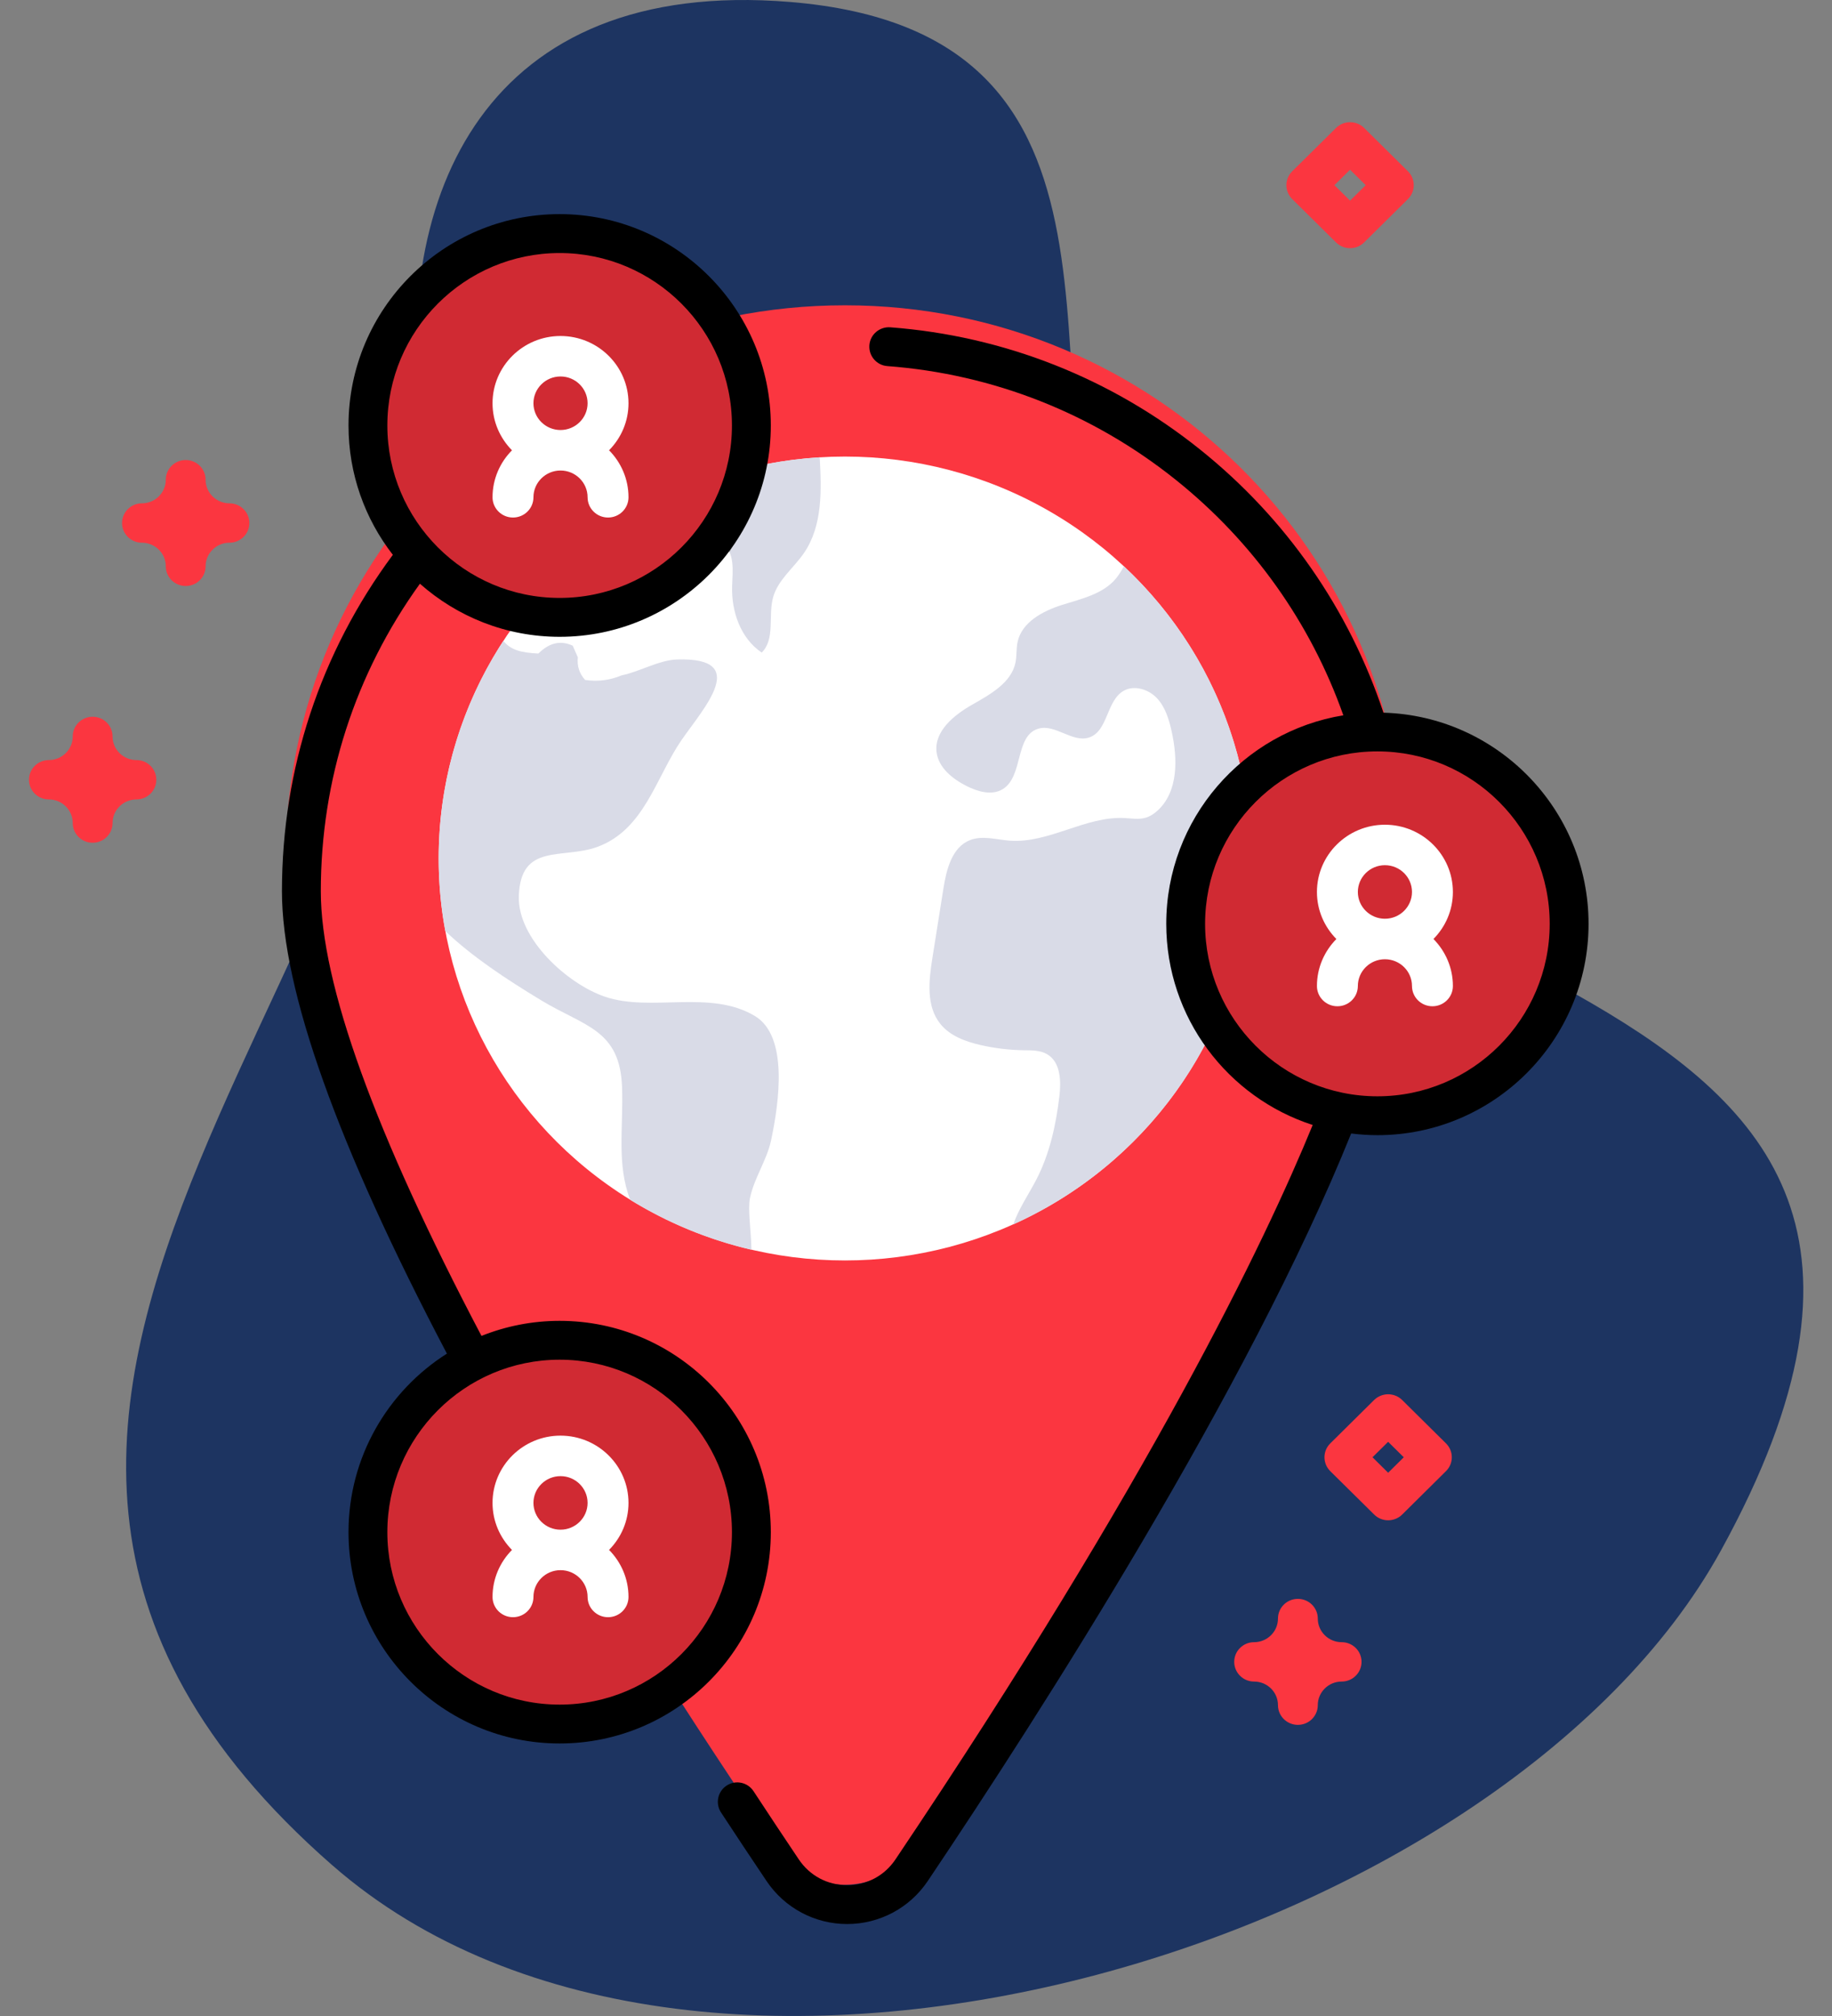 <svg xmlns="http://www.w3.org/2000/svg" width="60" height="66" viewBox="0 0 60 66">
    <rect x="0" y="0" width="60" height="66" fill="#808080" stroke="none"/>
    <g fill="none" fill-rule="evenodd">
        <g fill-rule="nonzero">
            <g>
                <g>
                    <path fill="#1D3461" d="M10.76 4.928c-17.637 15.41 5.061 30.346 2.9 47.184-.962 7.485 2.092 14.642 12.082 13.824 12.175-.997 7.755-12.53 10.305-20.21 4.387-13.213 31.375-10.126 20.188-30.48C49.095 2.259 22.9-5.676 10.76 4.929z" transform="translate(-236 -12651) translate(236 12651) translate(.131) matrix(1 0 0 -1 0 66)"/>
                    <g>
                        <g>
                            <g>
                                <path fill="#FB3640" d="M36.73 18.211c0 7.858-11.302 25.328-16.148 32.457-1.034 1.521-3.295 1.521-4.328 0C11.408 43.54.106 26.07.106 18.211.106 8.21 8.304.1 18.418.1 28.53.1 36.729 8.209 36.729 18.211z" transform="translate(-236 -12651) translate(236 12651) translate(.131) translate(.782 3.285) translate(8.341 4) translate(0 2.61)"/>
                                <g transform="translate(-236 -12651) translate(236 12651) translate(.131) translate(.782 3.285) translate(8.341 4) translate(0 2.61) translate(5.083 5.027)">
                                    <ellipse cx="13.335" cy="13.184" fill="#FFF" rx="13.305" ry="13.159"/>
                                    <path fill="#D9DBE7" d="M10.225 24.303c-.078.369.045 1.138.047 1.69-1.426-.333-2.763-.892-3.97-1.637-.446-1.163-.222-2.327-.266-3.674-.061-1.902-1.224-1.995-2.643-2.852-1.184-.716-2.27-1.438-3.146-2.27-.143-.77-.217-1.565-.217-2.376 0-2.626.778-5.073 2.119-7.126.233.296.574.39 1.148.415.355-.355.73-.44 1.124-.256l.167.381c-.031.283.048.529.238.74.411.061.81.012 1.195-.15.581-.116 1.222-.501 1.816-.52 2.42-.076.878 1.58.145 2.641-.836 1.214-1.212 2.933-2.761 3.497-1.133.412-2.513-.15-2.566 1.615-.041 1.392 1.59 2.87 2.822 3.288 1.506.512 3.444-.247 4.908.63 1.1.658.8 2.81.53 4.08-.14.648-.55 1.217-.69 1.884zM11.998 3.177c-.335.491-.853.88-1.014 1.45-.171.609.076 1.368-.374 1.815-.696-.466-.999-1.355-.969-2.185.018-.492.093-1.086-.308-1.378-.355-.26-.994-.186-1.118-.605-.053-.179.028-.38-.035-.555-.07-.193-.282-.289-.439-.423-.013-.011-.026-.024-.038-.037C9.178.576 10.8.154 12.509.05c.061 1.075.097 2.235-.511 3.127z"/>
                                    <path fill="#ADADAD" d="M10.122.551c0 .93-.202 1.813-.564 2.608-.05-.108-.122-.205-.225-.28-.355-.259-.994-.185-1.118-.606-.053-.178.028-.379-.035-.554-.07-.193-.282-.289-.44-.423l-.036-.036C8.472.903 9.28.618 10.12.412c.003.046.003.093.003.14z"/>
                                    <path fill="#D9DBE7" d="M26.64 13.184c0 5.322-3.195 9.906-7.79 11.979.17-.503.502-.982.752-1.463.438-.844.645-1.789.757-2.732.06-.503.04-1.12-.402-1.377-.23-.134-.512-.127-.779-.13-.471-.008-.941-.065-1.4-.17-.493-.113-1-.298-1.316-.69-.473-.584-.38-1.42-.262-2.16l.361-2.276c.099-.624.28-1.355.875-1.585.407-.157.862-.013 1.299.02 1.284.093 2.476-.808 3.761-.741.226.012.455.053.673-.006.155-.042.294-.134.412-.244.675-.625.653-1.687.456-2.581-.087-.392-.206-.796-.481-1.091-.277-.295-.751-.443-1.101-.238-.562.33-.503 1.32-1.123 1.523-.548.18-1.114-.453-1.666-.287-.77.23-.48 1.563-1.165 1.98-.356.215-.818.08-1.188-.107-.46-.234-.917-.602-.977-1.11-.08-.677.562-1.206 1.16-1.546.597-.34 1.29-.719 1.426-1.386.045-.223.02-.454.069-.675.138-.644.824-1.01 1.458-1.21.634-.2 1.34-.354 1.762-.863.102-.123.183-.26.262-.4 2.565 2.4 4.166 5.798 4.166 9.566z"/>
                                    <path fill="#ADADAD" d="M26.639 13.184c0 2.198-.545 4.27-1.51 6.09-.28-.713-.436-1.492-.436-2.305 0-1.777.737-3.383 1.924-4.537.014.25.022.5.022.752z"/>
                                </g>
                            </g>
                            <g transform="translate(-236 -12651) translate(236 12651) translate(.131) translate(.782 3.285) translate(8.341 4) translate(2.216)">
                                <g transform="translate(27.5 16.5)">
                                    <ellipse cx="6.493" cy="6.399" fill="#D02A33" rx="6.433" ry="6.363"/>
                                    <path fill="#FFF" d="M8.614 5.417c0-1.214-.999-2.202-2.227-2.202-1.227 0-2.226.988-2.226 2.202 0 .599.244 1.142.637 1.54-.393.397-.637.94-.637 1.538 0 .366.3.663.67.663.37 0 .67-.297.67-.663 0-.483.398-.876.886-.876.49 0 .887.393.887.876 0 .366.3.663.67.663.37 0 .67-.297.67-.663 0-.598-.244-1.141-.637-1.539.393-.397.637-.94.637-1.54zM6.387 4.54c.49 0 .887.393.887.877 0 .483-.398.876-.887.876-.488 0-.886-.393-.886-.876s.398-.877.886-.877z"/>
                                </g>
                                <g transform="translate(0 36.61)">
                                    <ellipse cx="6.556" cy="6.46" fill="#D02A33" rx="6.433" ry="6.363"/>
                                    <path fill="#FFF" d="M9.114 5.307c0-1.214-.999-2.202-2.227-2.202-1.227 0-2.226.988-2.226 2.202 0 .6.244 1.142.637 1.54-.393.397-.637.94-.637 1.539 0 .366.3.663.67.663.37 0 .67-.297.67-.663 0-.483.398-.877.886-.877.49 0 .887.394.887.877 0 .366.3.663.67.663.37 0 .67-.297.67-.663 0-.599-.244-1.142-.637-1.54.393-.397.637-.94.637-1.539zm-2.227-.876c.49 0 .887.393.887.876 0 .484-.398.877-.887.877-.488 0-.886-.393-.886-.877 0-.483.398-.876.886-.876z"/>
                                </g>
                                <ellipse cx="6.556" cy="6.374" fill="#D02A33" rx="6.433" ry="6.363"/>
                                <path fill="#FFF" d="M9.114 5.917c0-1.214-.999-2.202-2.227-2.202-1.227 0-2.226.988-2.226 2.202 0 .599.244 1.142.637 1.54-.393.396-.637.94-.637 1.538 0 .366.3.663.67.663.37 0 .67-.297.67-.663 0-.483.398-.876.886-.876.49 0 .887.393.887.876 0 .366.3.663.67.663.37 0 .67-.297.67-.663 0-.598-.244-1.141-.637-1.539.393-.397.637-.94.637-1.54zM6.887 5.04c.49 0 .887.393.887.877 0 .483-.398.876-.887.876-.488 0-.886-.393-.886-.876 0-.484.398-.877.886-.877z"/>
                            </g>
                        </g>
                        <path fill="#FB3640" d="M5.169 15.9c-.36 0-.652-.288-.652-.644 0-.427-.35-.774-.782-.774-.36 0-.651-.288-.651-.644 0-.356.291-.645.651-.645.431 0 .782-.347.782-.773 0-.356.292-.645.652-.645.36 0 .651.289.651.645 0 .426.351.773.782.773.36 0 .652.289.652.645 0 .356-.292.644-.652.644-.43 0-.782.347-.782.774 0 .356-.291.644-.651.644zM41.594 53.184c-.36 0-.652-.289-.652-.645 0-.426-.35-.773-.782-.773-.36 0-.651-.289-.651-.645 0-.356.291-.644.651-.644.432 0 .782-.347.782-.774 0-.356.292-.644.652-.644.36 0 .652.288.652.644 0 .427.35.774.782.774.36 0 .651.288.651.644 0 .356-.291.645-.651.645-.432 0-.782.347-.782.773 0 .356-.292.645-.652.645zM2.121 24.305c-.36 0-.652-.289-.652-.645 0-.426-.35-.773-.782-.773-.36 0-.651-.288-.651-.645 0-.356.292-.644.651-.644.432 0 .782-.347.782-.773 0-.357.292-.645.652-.645.36 0 .652.288.652.645 0 .426.35.773.782.773.36 0 .651.288.651.644 0 .357-.291.645-.651.645-.432 0-.782.347-.782.773 0 .356-.292.645-.652.645zM44.55 46.486c-.167 0-.334-.063-.46-.19l-1.434-1.417c-.255-.252-.255-.66 0-.911l1.433-1.418c.255-.252.667-.252.922 0l1.433 1.418c.255.251.255.66 0 .91l-1.433 1.419c-.127.126-.294.189-.461.189zm-.512-2.063l.512.507.512-.507-.512-.506-.512.506zM43.303 4.84c-.166 0-.333-.063-.46-.189l-1.434-1.418c-.255-.252-.255-.66 0-.911L42.843.904c.254-.252.667-.252.921 0l1.434 1.418c.254.251.254.66 0 .911l-1.434 1.418c-.127.126-.294.189-.46.189zm-.512-2.063l.512.507.512-.507-.512-.506-.512.506z" transform="translate(-236 -12651) translate(236 12651) translate(.131) translate(.782 3.285)"/>
                    </g>
                </g>
                <g fill="#000">
                    <path d="M15.974 54.581c.592.882 1.579 1.408 2.64 1.408 1.06 0 2.048-.526 2.64-1.408 3.762-5.597 10.508-16.14 13.867-24.473.282.035.568.055.86.055 3.812 0 6.915-3.103 6.915-6.918 0-3.748-2.996-6.808-6.717-6.913-1.127-3.39-3.196-6.364-6.002-8.612-2.918-2.34-6.43-3.724-10.153-4.005-.35-.023-.656.237-.682.587-.026.35.236.656.586.683 3.467.26 6.736 1.55 9.454 3.728 2.526 2.024 4.413 4.679 5.483 7.705-3.285.535-5.8 3.392-5.8 6.827 0 3.075 2.016 5.687 4.796 6.585-1.556 3.802-5.285 11.574-13.663 24.041-.36.537-.938.845-1.584.845-.646 0-1.224-.308-1.585-.845-.492-.732-.99-1.483-1.481-2.231-.193-.294-.587-.376-.881-.184-.294.193-.376.588-.183.882.494.753.995 1.507 1.49 2.243zm14.363-31.336c0-3.113 2.531-5.646 5.643-5.646 3.112 0 5.643 2.533 5.643 5.646s-2.531 5.646-5.643 5.646c-3.112 0-5.643-2.533-5.643-5.646z" transform="translate(-236 -12651) translate(236 12651) translate(9.131 7)"/>
                    <path d="M2.283 43.16c0 3.815 3.102 6.918 6.915 6.918s6.916-3.103 6.916-6.918-3.103-6.918-6.916-6.918c-.904 0-1.767.176-2.56.493-3.491-6.63-5.262-11.527-5.262-14.555 0-3.655 1.122-7.125 3.246-10.07 1.22 1.08 2.822 1.738 4.576 1.738 3.813 0 6.916-3.104 6.916-6.918C16.114 3.115 13.01.01 9.198.01S2.283 3.115 2.283 6.93c0 1.594.543 3.063 1.452 4.234C1.359 14.369.103 18.172.103 22.18c0 3.233 1.819 8.325 5.403 15.135-1.935 1.227-3.223 3.388-3.223 5.845zM9.198 1.284c3.112 0 5.643 2.533 5.643 5.646s-2.531 5.645-5.643 5.645c-3.112 0-5.643-2.532-5.643-5.645 0-3.113 2.531-5.646 5.643-5.646zm0 36.23c3.112 0 5.643 2.533 5.643 5.646s-2.531 5.646-5.643 5.646c-3.112 0-5.643-2.533-5.643-5.646s2.531-5.646 5.643-5.646z" transform="translate(-236 -12651) translate(236 12651) translate(9.131 7)"/>
                </g>
            </g>
        </g>
    </g>
</svg>
